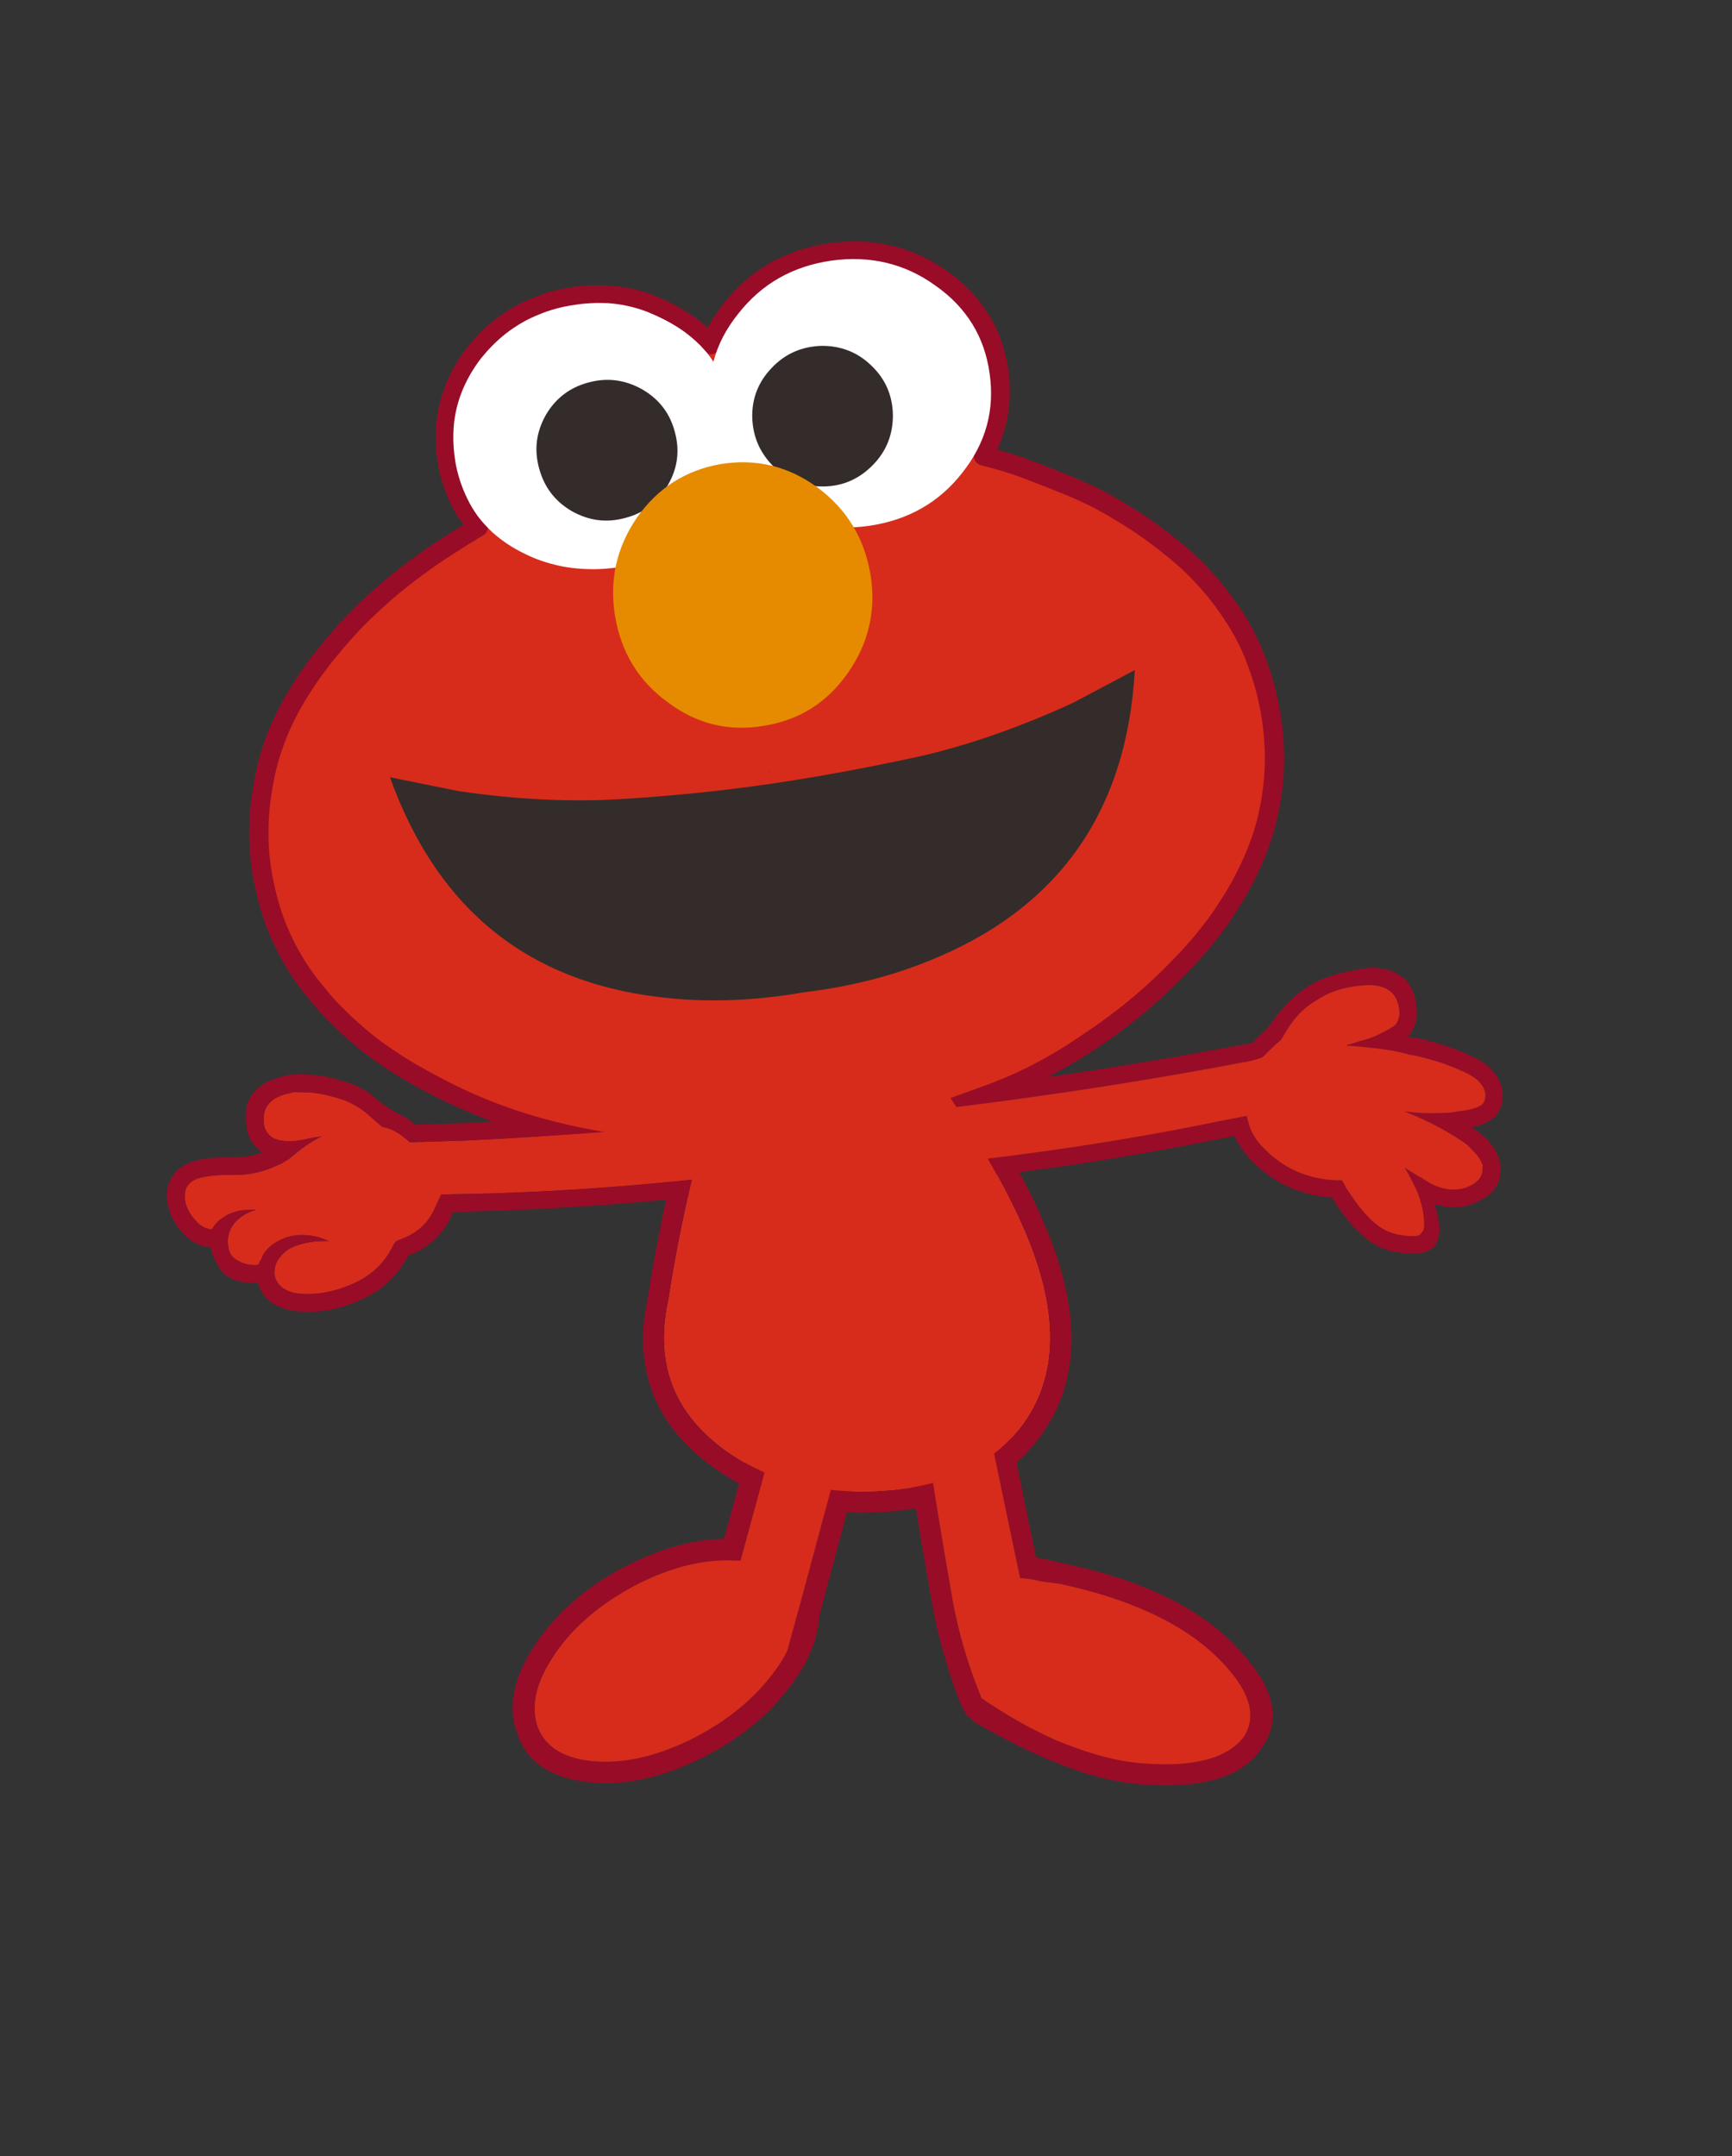 <svg xmlns="http://www.w3.org/2000/svg" width="271.532" height="338" viewBox="0 0 271.532 338"><rect x="0" y="0" width="271.532" height="338" fill="#333333" stroke="none"/><path fill="#980C27" d="M130.489 163.036c-10.105.882-16.572 3.483-19.48 7.923-2.872 4.172-4.976 9.417-6.315 15.846-1.341 6.125-2.373 11.637-3.14 16.573-2.296 10.795.843 19.52 9.455 26.064h.036c7.58 5.819 16.843 8.344 27.712 7.58 11.33-.768 19.596-4.938 24.729-12.401 6.045-8.612 6.008-19.903-.271-33.911-1.646-3.752-3.751-7.732-6.237-11.942-3.444-5.854-6.124-10.028-8.037-12.555-2.032-3.023-8.154-4.057-18.452-3.177m.306 3.293c8.575-.729 13.743-.116 15.502 1.874 1.878 2.488 4.441 6.544 7.848 12.25 2.409 4.056 4.438 7.92 6.085 11.634 5.627 12.631 5.815 22.85.497 30.66-4.631 6.622-12.018 10.295-22.199 10.945-9.989.726-18.485-1.569-25.491-6.852-7.501-5.779-10.257-13.319-8.266-22.773l.037-.113c.728-4.899 1.761-10.337 3.102-16.461 1.225-5.93 3.213-10.832 5.815-14.658 2.603-3.599 8.306-5.741 17.07-6.506"/><path fill="#D56F45" d="M146.297 168.203c-1.759-1.989-6.927-2.603-15.502-1.874-8.764.765-14.466 2.907-17.068 6.506-2.602 3.826-4.595 8.727-5.817 14.658-1.341 6.125-2.374 11.561-3.102 16.461l-.037.111c-1.992 9.456.765 16.996 8.266 22.775 7.003 5.282 15.502 7.577 25.491 6.852 10.182-.65 17.568-4.327 22.199-10.947 5.318-7.809 5.129-18.027-.497-30.658-1.646-3.714-3.676-7.578-6.085-11.634-3.407-5.706-5.973-9.762-7.848-12.25"/><path fill="#980C27" d="M140.71 215.589l-.191-1.416 14.886-4.173 7.006 34.143 6.047 1.337c10.987 2.527 19.212 6.509 24.728 12.059 6.466 6.392 7.998 11.904 4.554 16.535h.037c-2.908 4.479-9.223 6.391-18.907 5.662-4.21-.306-8.995-1.568-14.354-3.825-3.636-1.494-7.577-3.521-11.824-5.971-.041-.076-.155-.231-.27-.269l-.536-.537c-.076-.076-.192-.151-.306-.189-.037-.115-.153-.23-.153-.346-.382-.497-.688-1.149-.997-1.874-.608-1.572-1.146-3.14-1.684-4.783-.112-.349-.188-.654-.267-.959-.958-3.023-1.724-6.087-2.297-9.263-1.072-6.085-2.145-12.249-3.099-18.335-.883-5.931-1.685-11.825-2.373-17.796m20.478 31.92c-.461-.037-.879-.076-1.265-.113l-6.966-33.3-8.842 2.524c.69 5.437 1.417 10.872 2.221 16.229.956 6.124 1.992 12.209 3.063 18.296.955 5.053 2.37 9.914 4.324 14.661l.076.306.036.075c3.791 2.643 7.732 4.862 11.867 6.697 1.799.729 3.56 1.379 5.245 1.915 2.947.919 5.624 1.455 8.151 1.646 8.113.649 13.433-.804 15.962-4.249 2.104-3.406.727-7.501-4.176-12.322-5.512-5.399-13.776-9.227-24.877-11.599l-2.717-.344c-.686-.156-1.415-.306-2.102-.422"/><path fill="#D72C1B" d="M159.923 247.396c.385.037.804.076 1.265.113.688.116 1.416.267 2.104.423l2.718.344c11.1 2.372 19.364 6.199 24.876 11.599 4.9 4.821 6.279 8.916 4.176 12.322-2.529 3.445-7.849 4.898-15.962 4.249-2.527-.191-5.204-.728-8.151-1.646-1.686-.536-3.446-1.187-5.244-1.915-4.136-1.835-8.077-4.056-11.868-6.697l-.036-.076-.076-.307c-1.954-4.745-3.369-9.606-4.327-14.659-1.068-6.087-2.104-12.172-3.06-18.296-.805-5.356-1.531-10.792-2.221-16.229l8.841-2.524 6.965 33.299z"/><path fill="#980C27" d="M135.045 217.004c-.268.229-.5.537-.574.92l-9.339 34.676-.038.076-1.647 6.05c-.421.916-.996 1.876-1.682 2.83-3.177 4.518-7.655 8.229-13.358 11.1-5.664 2.794-10.947 3.94-15.807 3.406h-.04c-4.363-.496-7.158-2.296-8.307-5.435-1.071-3.37-.151-7.159 2.795-11.367h-.041c3.181-4.593 7.658-8.229 13.322-11.1 5.129-2.526 9.914-3.676 14.43-3.522l1.342.04 8.84-32.497c.114-.497.078-.917-.152-1.301-.078-.113-.154-.228-.27-.345-.191-.231-.459-.382-.766-.419-.461-.154-.881-.078-1.261.152-.423.229-.651.57-.806.995l-8.189 30.006c-4.557.038-9.417 1.341-14.623 3.865-6.274 3.141-11.138 7.158-14.621 12.174-3.675 5.319-4.784 10.103-3.177 14.426 1.455 4.44 5.168 7.006 11.14 7.657 5.435.65 11.33-.611 17.645-3.711 6.314-3.099 11.214-7.197 14.658-12.213.767-1.107 1.456-2.181 1.991-3.216l.077-.228c1.147-2.334 1.759-4.554 1.839-6.659l9.261-34.562c.113-.458.076-.879-.155-1.262-.075-.193-.227-.347-.382-.461-.191-.152-.381-.306-.648-.343-.463-.115-.844-.077-1.266.19l-.191.078"/><path fill="#D72C1B" d="M134.471 217.922c.074-.381.307-.687.574-.92l.19-.074c.422-.267.803-.306 1.266-.19.268.037.457.19.648.343-.038-.688-.191-1.339-.458-1.991-.882-2.18-2.566-3.635-4.9-4.285-1.916-.574-3.943-.766-6.048-.65-.152.076-.342.113-.534.152l-.69.229c.115.116.191.229.27.345.23.383.267.805.152 1.303l-8.84 32.495-1.342-.04c-4.516-.153-9.301.997-14.43 3.522-5.664 2.87-10.143 6.507-13.322 11.1h.041c-2.946 4.209-3.864 7.997-2.795 11.367 1.148 3.139 3.943 4.938 8.307 5.435h.04c4.859.536 10.143-.612 15.807-3.406 5.703-2.87 10.182-6.582 13.358-11.1.686-.957 1.261-1.913 1.682-2.832l1.647-6.048.038-.076 9.339-34.679zm46.619-134.076c-.881-.65-1.763-1.263-2.68-1.875-1.877-1.225-3.788-2.373-5.74-3.444-1.607-.843-3.177-1.569-4.825-2.259-2.18-.881-4.359-1.761-6.581-2.602-2.183-.843-4.479-1.531-6.777-2.106l-.304-.076c2.258-4.247 3.06-8.688 2.411-13.282-.881-6.084-3.902-10.908-9.032-14.506-5.129-3.636-10.946-4.975-17.377-4.057-6.394.918-11.56 3.827-15.466 8.764-1.452 1.801-2.562 3.676-3.328 5.629l-.649-.768c-1.073-1.071-2.259-2.064-3.599-2.908-1.685-1.07-3.406-1.953-5.168-2.641-2.104-.805-4.247-1.303-6.544-1.416-1.953-.115-3.905-.077-5.741.269-1.916.268-3.751.765-5.511 1.53-2.068.766-3.982 1.876-5.705 3.252-1.528 1.188-2.833 2.527-4.018 4.02-1.379 1.762-2.526 3.675-3.292 5.818-.766 1.99-1.225 4.133-1.301 6.315-.115 1.913.037 3.79.422 5.702.458 2.182 1.186 4.173 2.258 6.125.383.842 1.223 1.912 2.448 3.291-1.454.881-2.907 1.761-4.324 2.681-1.417.88-2.832 1.835-4.211 2.831-2.027 1.454-4.02 2.986-5.972 4.67-1.529 1.34-2.983 2.68-4.363 4.057-1.569 1.608-3.023 3.254-4.44 4.976-1.302 1.569-2.562 3.254-3.711 4.976-1.071 1.606-2.106 3.331-2.986 5.053s-1.607 3.444-2.221 5.241c-.726 2.145-1.262 4.367-1.606 6.624-.385 2.22-.574 4.479-.574 6.773 0 2.336.189 4.633.611 6.929.422 2.297.996 4.517 1.762 6.698.765 2.105 1.724 4.211 2.871 6.162 1.148 2.028 2.489 3.866 3.982 5.627 1.491 1.875 3.212 3.597 5.011 5.244 1.531 1.377 3.063 2.679 4.786 3.862 1.76 1.229 3.56 2.453 5.471 3.484 1.993 1.148 4.058 2.221 6.204 3.218 2.144.994 4.323 1.873 6.504 2.717 2.184.841 4.481 1.568 6.773 2.218 2.3.652 4.633 1.15 6.968 1.61 2.449.459 4.861.84 7.232 1.109 2.489.269 4.979.458 7.465.574 1.914.074 3.826.153 5.739.037 1.917-.037 3.909-.114 5.86-.19 1.99-.152 3.979-.306 6.007-.535 2.03-.229 4.059-.536 6.086-.881 1.992-.307 3.981-.651 5.971-1.072 1.953-.384 3.866-.842 5.782-1.341 1.834-.458 3.711-.956 5.548-1.605 2.372-.768 4.785-1.608 7.082-2.49 2.296-.918 4.517-1.913 6.736-2.984 2.143-1.108 4.249-2.259 6.312-3.443 2.03-1.225 4.022-2.489 5.973-3.867 1.912-1.377 3.79-2.832 5.587-4.363 1.8-1.53 3.524-3.1 5.166-4.784 1.53-1.532 3.063-3.177 4.481-4.859l1.451-1.839c.806-1.032 1.571-2.106 2.26-3.215 1.377-2.028 2.604-4.209 3.636-6.429.997-2.105 1.84-4.288 2.451-6.509.613-2.221 1.032-4.479 1.263-6.812.229-2.297.266-4.593.076-6.891-.154-2.372-.534-4.668-1.072-6.965-.537-2.221-1.261-4.403-2.143-6.585-.88-2.066-1.95-4.095-3.218-5.969-1.299-1.99-2.753-3.867-4.322-5.59-1.682-1.875-3.481-3.521-5.436-5.053-.803-.649-1.566-1.261-2.409-1.875"/><path fill="#D56F45" d="M109.86 180.242c-1.194 0-2.406-.048-3.579-.093l-.066-.004c-2.474-.113-4.989-.307-7.475-.573-2.238-.255-4.608-.618-7.251-1.112-2.095-.414-4.563-.928-6.981-1.614-2.604-.736-4.822-1.464-6.793-2.223-1.805-.698-4.176-1.639-6.515-2.724-2.134-.989-4.225-2.074-6.218-3.224-1.938-1.046-3.773-2.298-5.486-3.493-1.847-1.27-3.464-2.672-4.804-3.88-2.119-1.938-3.719-3.611-5.034-5.267-1.615-1.901-2.924-3.751-4-5.65-1.097-1.87-2.069-3.953-2.883-6.191-.752-2.145-1.331-4.346-1.771-6.729-.415-2.258-.613-4.535-.613-6.964 0-2.301.192-4.59.576-6.806.347-2.275.891-4.515 1.614-6.652.62-1.821 1.353-3.545 2.23-5.268.838-1.64 1.846-3.347 2.997-5.072 1.133-1.698 2.387-3.377 3.724-4.991 1.499-1.823 2.956-3.455 4.45-4.986 1.29-1.29 2.72-2.619 4.376-4.068 1.796-1.551 3.753-3.081 5.987-4.682 1.404-1.017 2.826-1.971 4.22-2.838 1.354-.879 2.761-1.733 4.13-2.562-1.283-1.455-1.984-2.408-2.328-3.167-1.062-1.934-1.807-3.954-2.269-6.166-.403-1.988-.542-3.869-.428-5.753.075-2.154.518-4.301 1.313-6.372.717-2.01 1.804-3.93 3.319-5.867 1.267-1.597 2.593-2.922 4.054-4.053 1.774-1.421 3.711-2.525 5.754-3.281 1.717-.746 3.587-1.266 5.551-1.54 1.661-.312 3.536-.401 5.777-.271 2.215.11 4.374.576 6.604 1.428 1.766.691 3.513 1.586 5.199 2.66 1.26.789 2.447 1.75 3.633 2.934l.434.511.021.025c.765-1.856 1.854-3.665 3.239-5.382 3.903-4.937 9.15-7.909 15.587-8.834 6.476-.924 12.384.453 17.515 4.09 5.163 3.623 8.23 8.547 9.11 14.635.646 4.551-.137 8.986-2.321 13.19l.025.005c2.54.627 4.827 1.339 6.846 2.118 2.28.862 4.566 1.788 6.585 2.603 1.726.723 3.308 1.464 4.841 2.267 1.94 1.065 3.877 2.228 5.758 3.454 1.021.682 1.875 1.278 2.688 1.882.841.61 1.591 1.214 2.417 1.88 2.056 1.613 3.841 3.273 5.457 5.074 1.578 1.729 3.037 3.619 4.341 5.612 1.217 1.8 2.306 3.818 3.231 5.998.931 2.295 1.634 4.457 2.154 6.614.579 2.479.933 4.769 1.079 6.997.182 2.237.158 4.567-.081 6.922-.229 2.354-.644 4.593-1.267 6.846-.584 2.116-1.411 4.316-2.465 6.539-1.051 2.268-2.281 4.439-3.649 6.454-.643 1.038-1.385 2.096-2.265 3.226-.255.312-.495.621-.736.929-.236.305-.474.607-.719.911-1.333 1.587-2.845 3.228-4.493 4.875-1.503 1.541-3.196 3.109-5.177 4.795-1.729 1.475-3.614 2.945-5.602 4.373-1.746 1.234-3.648 2.465-5.984 3.875-2.083 1.196-4.212 2.357-6.327 3.449-2.359 1.142-4.567 2.121-6.751 2.993-2.234.858-4.622 1.693-7.093 2.493-1.863.659-3.775 1.164-5.562 1.611-2.209.574-4.05 1.001-5.79 1.343-1.804.38-3.704.723-5.98 1.073-2.266.385-4.259.672-6.093.882-2.028.229-4.053.386-6.009.533-1.837.074-3.906.155-5.876.194-.645.039-1.336.059-2.102.059zm-16.318-133.81c-1.413 0-2.662.106-3.816.324-1.939.27-3.775.781-5.471 1.518-2.016.746-3.915 1.83-5.662 3.227-1.435 1.113-2.737 2.418-3.99 3.988-1.486 1.903-2.553 3.789-3.258 5.764-.783 2.037-1.217 4.142-1.289 6.258-.113 1.854.023 3.704.419 5.658.454 2.172 1.187 4.158 2.236 6.069.347.765 1.072 1.734 2.424 3.257l.152.172-.195.119c-1.428.864-2.903 1.758-4.321 2.677-1.392.864-2.803 1.813-4.201 2.825-2.223 1.596-4.173 3.119-5.96 4.66-1.646 1.443-3.07 2.766-4.354 4.048-1.482 1.523-2.933 3.146-4.428 4.962-1.327 1.604-2.573 3.272-3.698 4.96-1.144 1.713-2.144 3.407-2.977 5.033-.869 1.706-1.592 3.413-2.204 5.218-.72 2.116-1.26 4.333-1.604 6.589-.38 2.199-.57 4.467-.57 6.745 0 2.406.198 4.661.606 6.895.437 2.363 1.009 4.545 1.755 6.669.806 2.214 1.767 4.274 2.854 6.129 1.066 1.881 2.361 3.711 3.965 5.6 1.304 1.643 2.892 3.303 4.994 5.227 1.328 1.196 2.936 2.591 4.767 3.848 1.705 1.189 3.529 2.437 5.453 3.473 1.989 1.146 4.069 2.227 6.19 3.211 2.33 1.08 4.696 2.018 6.495 2.713 1.957.756 4.167 1.479 6.758 2.213 2.406.683 4.864 1.194 6.95 1.604 2.631.493 4.993.855 7.219 1.11 2.479.265 4.985.458 7.451.569l.064.005c1.169.044 2.378.092 3.563.092.756 0 1.441-.018 2.093-.057 1.97-.04 4.04-.121 5.86-.192 1.954-.15 3.974-.306 5.996-.533 1.822-.208 3.813-.496 6.074-.88 2.272-.349 4.164-.69 5.962-1.069 1.737-.342 3.572-.766 5.772-1.34 1.782-.444 3.683-.946 5.534-1.602 2.471-.796 4.85-1.633 7.076-2.487 2.174-.868 4.372-1.844 6.722-2.979 2.104-1.089 4.228-2.246 6.302-3.437 2.324-1.404 4.219-2.629 5.957-3.857 1.976-1.422 3.854-2.886 5.573-4.353 1.974-1.678 3.659-3.237 5.154-4.771 1.641-1.644 3.143-3.273 4.471-4.851l.712-.9c.243-.312.486-.623.739-.934.867-1.116 1.604-2.164 2.242-3.195 1.361-2.004 2.58-4.158 3.626-6.409 1.042-2.204 1.864-4.383 2.439-6.479.617-2.231 1.026-4.448 1.256-6.78.235-2.333.263-4.64.077-6.855-.144-2.213-.493-4.482-1.067-6.938-.517-2.138-1.216-4.282-2.134-6.557-.918-2.153-1.992-4.15-3.197-5.933-1.294-1.979-2.741-3.852-4.307-5.568-1.602-1.785-3.369-3.43-5.409-5.03-.826-.665-1.574-1.265-2.408-1.87-.812-.602-1.658-1.196-2.672-1.873-1.871-1.221-3.8-2.376-5.728-3.436-1.519-.795-3.093-1.531-4.809-2.25-2.012-.812-4.297-1.736-6.574-2.598-2.003-.774-4.275-1.48-6.754-2.099l-.176-.048-.082-.024h-.32l.15-.282c2.229-4.192 3.033-8.621 2.393-13.164-.866-5.979-3.881-10.815-8.954-14.377-5.05-3.577-10.856-4.936-17.24-4.022-6.337.909-11.499 3.835-15.341 8.694-1.437 1.777-2.547 3.653-3.304 5.578l-.114.298-.435-.511-.424-.501c-1.155-1.151-2.32-2.093-3.555-2.869-1.666-1.061-3.394-1.944-5.135-2.626-2.189-.835-4.308-1.294-6.484-1.402-.65-.042-1.283-.061-1.874-.061z"/><path fill="#980C27" d="M109.86 181.564c-1.24 0-2.482-.051-3.697-.101-2.509-.116-5.051-.311-7.564-.58-2.271-.258-4.674-.625-7.352-1.128-2.137-.419-4.637-.941-7.101-1.639-2.63-.743-4.89-1.485-6.904-2.263-1.822-.704-4.221-1.652-6.6-2.757-2.169-1.009-4.296-2.111-6.319-3.276-1.97-1.065-3.84-2.34-5.584-3.552-1.895-1.308-3.557-2.747-4.929-3.983-2.185-1.996-3.83-3.72-5.188-5.428-1.645-1.942-3.002-3.858-4.114-5.821-1.133-1.933-2.138-4.09-2.976-6.393-.779-2.22-1.376-4.485-1.827-6.94-.428-2.335-.635-4.691-.635-7.201 0-2.375.198-4.741.594-7.031.36-2.342.923-4.656 1.668-6.852.639-1.879 1.393-3.661 2.308-5.445.856-1.682 1.891-3.433 3.071-5.202 1.159-1.74 2.442-3.457 3.806-5.103 1.514-1.842 2.995-3.5 4.521-5.067 1.334-1.332 2.785-2.681 4.452-4.139 1.836-1.584 3.824-3.139 6.086-4.76 1.442-1.042 2.887-2.016 4.292-2.887 1.326-.862 2.714-1.703 4.1-2.545l.239-.145c.711-.432 1.645-.205 2.077.508.432.715.204 1.645-.509 2.077l-.239.146c-1.361.824-2.721 1.65-4.049 2.512-1.367.852-2.755 1.783-4.145 2.789-2.193 1.57-4.111 3.07-5.869 4.587-1.607 1.406-3.01 2.712-4.282 3.983-1.454 1.49-2.88 3.087-4.34 4.865-1.304 1.57-2.521 3.202-3.625 4.855-1.114 1.671-2.089 3.32-2.896 4.9-.846 1.652-1.542 3.303-2.134 5.044-.691 2.027-1.212 4.167-1.548 6.361-.37 2.15-.554 4.344-.554 6.547 0 2.326.19 4.501.585 6.654.422 2.298.979 4.414 1.7 6.472.768 2.115 1.695 4.105 2.748 5.896 1.03 1.818 2.278 3.584 3.832 5.414 1.285 1.616 2.828 3.229 4.88 5.107 1.291 1.161 2.858 2.521 4.621 3.734 1.681 1.168 3.468 2.393 5.336 3.398 1.981 1.145 4.03 2.204 6.118 3.173 2.299 1.067 4.638 1.993 6.415 2.681 1.929.745 4.1 1.456 6.64 2.174 2.359.669 4.784 1.173 6.846 1.578 2.595.487 4.926.844 7.113 1.094 2.443.262 4.926.452 7.363.564 1.834.074 3.736.15 5.582.039 1.964-.041 3.943-.118 5.888-.192l.064-.007c1.905-.146 3.873-.296 5.831-.521 1.792-.201 3.754-.485 6.007-.867 2.269-.351 4.141-.685 5.91-1.06 1.762-.348 3.569-.766 5.709-1.326 1.765-.44 3.634-.934 5.431-1.566 2.493-.81 4.85-1.638 7.04-2.476 2.107-.843 4.28-1.806 6.62-2.938 2.063-1.066 4.17-2.217 6.222-3.392 2.276-1.378 4.146-2.584 5.852-3.791 1.942-1.399 3.79-2.841 5.479-4.279 1.945-1.657 3.602-3.19 5.064-4.688 1.613-1.616 3.093-3.22 4.404-4.779l.682-.86c.249-.318.497-.637.757-.956.802-1.028 1.529-2.067 2.146-3.06 1.345-1.979 2.526-4.072 3.549-6.271 1.011-2.139 1.805-4.244 2.365-6.271.593-2.161.992-4.31 1.214-6.56.227-2.261.253-4.486.075-6.615-.139-2.154-.48-4.353-1.042-6.745-.488-2.044-1.165-4.127-2.068-6.365-.875-2.05-1.91-3.976-3.065-5.689-1.269-1.935-2.672-3.751-4.193-5.414-1.555-1.735-3.27-3.33-5.249-4.882-.786-.639-1.546-1.246-2.368-1.844-.813-.602-1.67-1.202-2.629-1.841-1.822-1.19-3.72-2.329-5.626-3.376-1.456-.763-2.993-1.482-4.681-2.189-2.153-.869-4.324-1.745-6.536-2.582-1.937-.748-4.122-1.43-6.504-2.028-.144-.021-.262-.058-.349-.087-.688-.143-1.205-.752-1.205-1.481 0-.835.677-1.511 1.513-1.511.269 0 .481.06.618.108l.056.013c2.54.635 4.88 1.361 6.952 2.16 2.253.855 4.466 1.748 6.604 2.61 1.786.749 3.402 1.506 4.959 2.322 2 1.099 3.965 2.277 5.867 3.518 1.008.675 1.902 1.302 2.747 1.925.872.634 1.665 1.27 2.467 1.918 2.102 1.647 3.941 3.359 5.607 5.219 1.617 1.772 3.124 3.718 4.469 5.77 1.249 1.856 2.375 3.949 3.338 6.202.969 2.406 1.695 4.63 2.223 6.826.599 2.567.962 4.926 1.112 7.22.188 2.287.161 4.698-.082 7.139-.234 2.389-.679 4.766-1.311 7.065-.604 2.192-1.461 4.463-2.54 6.75-1.088 2.336-2.352 4.572-3.753 6.635-.64 1.03-1.43 2.156-2.314 3.292-.268.33-.504.634-.74.937-.24.309-.483.616-.733.926-1.385 1.646-2.921 3.313-4.584 4.977-1.518 1.553-3.24 3.148-5.255 4.867-1.753 1.491-3.664 2.984-5.687 4.438-1.777 1.255-3.705 2.503-6.072 3.935-2.119 1.215-4.261 2.385-6.402 3.492-2.442 1.179-4.676 2.17-6.869 3.045-2.262.868-4.669 1.716-7.177 2.524-1.875.663-3.825 1.179-5.649 1.634-2.187.571-4.05 1.003-5.854 1.359-1.804.382-3.727.728-6.031 1.082-2.285.387-4.304.678-6.146.888-2.014.229-4.012.384-5.943.531l-.12.009c-2.021.08-4.021.156-5.942.195-.707.046-1.419.064-2.135.064zm-34.869-97.431c-.415 0-.831-.17-1.129-.507-1.494-1.679-2.273-2.742-2.697-3.669-1.08-1.961-1.869-4.1-2.36-6.44-.423-2.108-.571-4.101-.452-6.103.08-2.27.551-4.559 1.4-6.768.756-2.115 1.908-4.158 3.509-6.209 1.343-1.687 2.743-3.084 4.286-4.282 1.871-1.497 3.93-2.671 6.107-3.476 1.757-.768 3.743-1.318 5.825-1.609 1.704-.322 3.7-.418 6.038-.281 2.343.117 4.636.611 6.994 1.513 1.857.728 3.686 1.661 5.441 2.78 1.03.648 2.019 1.404 2.994 2.292.707-1.347 1.578-2.659 2.596-3.919 4.11-5.201 9.641-8.34 16.426-9.312 6.83-.977 13.046.478 18.465 4.321 5.47 3.834 8.721 9.059 9.654 15.521.695 4.911-.169 9.69-2.573 14.208-.391.736-1.308 1.019-2.042.625-.739-.392-1.018-1.308-.627-2.044 2.096-3.941 2.853-8.101 2.249-12.36-.822-5.681-3.571-10.091-8.403-13.479-4.772-3.386-10.256-4.662-16.297-3.799-5.988.86-10.865 3.621-14.488 8.206-1.359 1.682-2.403 3.441-3.109 5.242-.195.495-.636.852-1.161.938-.521.089-1.057-.108-1.4-.514l-.608-.718c-1.08-1.072-2.157-1.941-3.293-2.655-1.598-1.018-3.246-1.861-4.911-2.513-2.044-.781-4.036-1.213-6.07-1.314-2.097-.123-3.854-.042-5.387.244-1.904.269-3.579.732-5.187 1.432-1.946.724-3.727 1.738-5.361 3.047-1.369 1.061-2.599 2.293-3.781 3.779-1.393 1.781-2.393 3.547-3.049 5.387-.742 1.93-1.147 3.889-1.215 5.861-.105 1.774.023 3.512.395 5.35.426 2.031 1.113 3.898 2.099 5.695.415.898 1.482 2.145 2.255 3.014.555.623.498 1.58-.126 2.135-.291.256-.648.381-1.007.381z"/><path fill="#fff" d="M155.138 58.508c-.804-5.742-3.634-10.333-8.496-13.741-4.822-3.481-10.295-4.745-16.341-3.903-6.05.88-10.911 3.637-14.585 8.344-1.876 2.335-3.178 4.822-3.865 7.502-.309-.459-.614-.879-.959-1.339l-1.068-1.187c-1.034-1.035-2.184-1.99-3.447-2.794-1.529-.996-3.177-1.8-4.859-2.488-1.991-.766-4.058-1.226-6.203-1.378-1.836-.077-3.633 0-5.436.306-1.836.268-3.558.729-5.241 1.418-1.952.765-3.752 1.798-5.397 3.098-1.416 1.111-2.679 2.413-3.828 3.83-1.263 1.645-2.334 3.481-3.099 5.473-.728 1.913-1.148 3.902-1.225 6.009-.076 1.761.076 3.598.421 5.396.421 2.028 1.11 3.942 2.104 5.818.459.842.994 1.682 1.568 2.41.612.768 1.303 1.493 2.029 2.182 1.493 1.34 3.177 2.449 5.014 3.332 1.801.917 3.712 1.529 5.664 1.95 2.069.422 4.174.537 6.242.461 2.219-.116 4.323-.423 6.35-1.112 1.956-.689 3.791-1.645 5.476-2.871 1.417-1.033 2.719-2.295 3.867-3.672 1.145-1.416 2.104-2.91 2.906-4.556.385-.919.768-1.876 1.11-2.833.155-.459.27-.994.422-1.49 1.378 2.218 3.254 4.246 5.665 5.893 4.821 3.445 10.295 4.746 16.344 3.865 6.045-.879 10.948-3.635 14.582-8.306 3.712-4.67 5.127-9.875 4.285-15.617"/><path fill="#332C2A" d="M85.554 65.09c1.53-2.639 3.792-4.361 6.701-5.127 2.983-.804 5.739-.422 8.418 1.072 2.643 1.529 4.364 3.749 5.129 6.699.804 2.946.421 5.701-1.108 8.341-1.534 2.643-3.714 4.364-6.699 5.129-2.91.804-5.702.423-8.345-1.069-2.639-1.531-4.324-3.752-5.129-6.699s-.458-5.665 1.033-8.346m51.023-7.807c-2.184-2.104-4.824-3.1-7.846-3.062-3.063.114-5.628 1.225-7.734 3.444-2.105 2.182-3.138 4.786-3.062 7.846.115 3.024 1.225 5.55 3.406 7.693 2.258 2.106 4.822 3.1 7.886 3.062 3.023-.076 5.55-1.225 7.694-3.444 2.104-2.183 3.099-4.822 3.062-7.847-.078-3.02-1.186-5.586-3.406-7.692m7.691 61.278c-7.576 1.647-15.233 3.102-22.963 4.248-7.77 1.148-15.656 1.952-23.693 2.451-7.999.498-16.571.114-25.644-1.225l-10.832-2.182c7.579 21.128 22.274 32.687 44.245 34.678 6.394.61 13.129.304 20.132-.88l.155-.04c7.078-.841 13.587-2.413 19.595-4.825 20.518-8.111 31.386-23.345 32.649-45.735l-9.761 5.167c-8.344 3.826-16.265 6.583-23.883 8.343"/><path fill="#332C2A" d="M120.424 121.088v.075l.268-.114-.268.039z"/><path fill="#E68B00" d="M136.461 90.009c-.993-5.704-3.713-10.182-8.306-13.587-4.556-3.33-9.567-4.556-15.119-3.676-5.51.957-9.877 3.713-13.166 8.383-3.214 4.67-4.363 9.799-3.444 15.464.957 5.663 3.674 10.181 8.268 13.511 4.554 3.406 9.568 4.631 15.08 3.674 5.55-.882 9.913-3.636 13.167-8.307 3.253-4.668 4.439-9.797 3.52-15.462"/><path fill="#980C27" d="M147.981 182.442l.19-.039c14.239-1.53 27.943-3.599 41.07-6.239l1.225-.267c.077.919.268 1.839.459 2.719l-1.035.188c-13.242 2.681-27.058 4.786-41.451 6.317-.38.035-.726-.039-1.03-.269-.27-.268-.461-.574-.5-.919 0-.382.078-.689.31-1.033.073-.115.226-.192.343-.267.114-.076.266-.153.419-.191m-4.897-8.075h-.192c-.309 0-.574-.114-.843-.269-.307-.23-.498-.573-.498-.919-.037-.421.039-.727.306-1.033.192-.27.496-.458.881-.458 16.765-1.993 32.879-4.364 48.381-7.236-.27.957-.459 1.915-.613 2.911-15.08 2.756-30.772 5.09-47.039 6.964-.155.04-.271.04-.383.04"/><path fill="#980C27" d="M195.825 176.355c.459 1.419 1.225 2.603 2.297 3.637 3.099 3.215 6.965 4.9 11.558 5.052h.115v-.038h.077l.307.038.152-.038v.038h.078c.036.116.112.27.227.383.115.229.231.423.308.65.152.268.307.499.463.688 1.337 2.069 2.713 3.792 4.245 5.093h.039c1.607 1.377 3.673 1.99 6.276 1.912.458-.075.726-.19.879-.535.269-.191.424-.575.424-1.069 0-1.913-.424-3.753-1.189-5.59-.227-.461-.459-.92-.652-1.301-.378-.767-.763-1.492-1.22-2.22.379.267.801.495 1.184.728.346.229.727.419 1.075.688l.379.15c2.453 1.762 4.747 2.258 6.931 1.569 1.797-.65 2.677-1.683 2.641-2.984 0-.19 0-.343.036-.498-.306-.881-.84-1.646-1.646-2.41-.42-.499-.879-.92-1.455-1.304-1.76-1.184-3.633-2.257-5.549-3.177-1.188-.573-2.376-1.071-3.596-1.565.267 0 .571.037.801.074 2.027.232 4.056.232 6.125.114.535-.038 1.071-.114 1.567-.228 1.609-.155 2.833-.501 3.638-1.034.114-.115.23-.269.307-.421.269-.614.308-1.263.076-1.835-.152-.501-.459-.957-.88-1.343v-.036c-.421-.422-.92-.766-1.454-1.034v-.038c-1.687-.843-3.443-1.571-5.205-2.105h-.038c-1.381-.422-2.796-.805-4.25-1.035 0 0-.459-.153-1.34-.346-.882-.229-2.065-.42-3.601-.611-1.489-.15-3.097-.344-4.818-.46 0-.074 0-.074.077-.114.113-.036.226-.076.343-.076l1.838-.574c.879-.19 1.914-.533 3.023-1.11 1.226-.611 2.031-1.069 2.372-1.415.306-.345.498-.881.611-1.568-.037-3.023-1.566-4.555-4.669-4.632h-.037c-3.288.115-6.047.88-8.191 2.336-2.066 1.148-3.751 2.908-5.053 5.242l-.535.882c-.115.151-.229.307-.421.419-.843.728-1.604 1.492-2.372 2.259-.117.153-.27.192-.383.269-1.071.345-2.104.649-3.179.765-1.337.269-2.678.498-4.057.768.155-.996.347-1.954.61-2.911 1.227-.228 2.453-.421 3.678-.651l1.605-.343.884-.958c.19-.114.342-.306.533-.497.574-.461 1.076-1.032 1.531-1.645.229-.346.498-.652.689-.995 1.415-1.8 2.946-3.292 4.593-4.44 2.183-1.569 5.587-2.643 10.143-3.216v-.039c4.977.115 7.425 2.604 7.348 7.464v.117c-.115 1.261-.571 2.371-1.415 3.29 1.8.228 3.558.652 5.32 1.226 1.913.574 3.79 1.34 5.628 2.257v.038c.802.346 1.531.918 2.142 1.608.69.65 1.188 1.418 1.494 2.299v.037c.457 1.299.381 2.524-.078 3.788-.306.688-.689 1.224-1.263 1.608-.764.572-1.875 1.071-3.289 1.338 2.37 1.457 3.862 3.177 4.437 5.245v.037c.115.269.156.537.193.803 0 .193 0 .422-.078.614.078 2.449-1.416 4.21-4.516 5.358-1.914.651-3.827.651-5.818-.038.535 1.606.803 2.908.803 3.902 0 2.451-1.183 3.714-3.56 3.829-3.405.154-6.164-.688-8.229-2.563-1.875-1.608-3.559-3.673-5.09-6.202-4.859-.306-9.032-2.183-12.402-5.588-.954-.956-1.759-2.027-2.446-3.178-.154-.305-.306-.572-.424-.879l-2.602.537c-.191-.881-.383-1.8-.459-2.72l4.977-.958c.116.461.266.919.382 1.416m14.429 8.805h-.075.075z"/><path fill="#D72C1B" d="M227.134 174.443c.535-.04 1.071-.116 1.567-.229 1.609-.154 2.833-.501 3.638-1.034.114-.114.23-.269.307-.421.269-.612.308-1.263.076-1.835-.152-.501-.459-.96-.88-1.341v-.04c-.421-.42-.918-.764-1.454-1.032v-.038c-1.687-.843-3.443-1.57-5.207-2.105h-.036c-1.381-.422-2.796-.806-4.25-1.034 0 0-.459-.154-1.342-.347-.88-.229-2.063-.42-3.595-.609-1.493-.155-3.101-.346-4.82-.462 0-.074 0-.074.075-.114.114-.036.226-.076.345-.076l1.836-.572c.879-.192 1.914-.537 3.023-1.11 1.226-.614 2.029-1.07 2.372-1.418.306-.344.498-.88.614-1.566-.04-3.024-1.569-4.556-4.67-4.633h-.039c-3.291.115-6.047.88-8.19 2.334-2.067 1.15-3.752 2.91-5.054 5.244l-.535.882c-.115.151-.229.306-.421.419-.843.728-1.605 1.492-2.372 2.258-.113.154-.27.193-.383.27-1.072.345-2.107.65-3.176.765-1.342.27-2.681.498-4.06.768-15.078 2.756-30.771 5.09-47.038 6.964-.154.04-.27.04-.382.04h-.193c.076.306.113.649.27.957.571 1.569 1.337 3.062 2.257 4.401.728.955 1.416 1.989 2.145 2.909.114-.078.267-.154.42-.192l.193-.039c14.236-1.53 27.94-3.596 41.067-6.238l1.225-.268 4.977-.957c.115.46.266.92.384 1.415.457 1.419 1.223 2.604 2.295 3.637 3.099 3.215 6.965 4.898 11.558 5.052h.115v-.038h.076l.308.038.152-.038v.038h.078c.036.117.112.267.227.383.115.229.231.423.308.65.152.268.307.498.46.688 1.341 2.069 2.716 3.792 4.248 5.093h.035c1.611 1.379 3.677 1.989 6.28 1.914.458-.077.726-.193.882-.535.266-.193.421-.577.421-1.071 0-1.915-.421-3.753-1.189-5.591l-.649-1.3c-.381-.767-.766-1.492-1.223-2.22.379.267.801.497 1.184.728.346.229.727.419 1.072.688l.385.15c2.448 1.762 4.742 2.258 6.928 1.569 1.797-.65 2.677-1.683 2.641-2.984 0-.19 0-.344.036-.498-.306-.881-.84-1.646-1.646-2.408-.42-.499-.879-.92-1.455-1.303-1.762-1.187-3.633-2.26-5.549-3.18-1.185-.57-2.373-1.071-3.596-1.565.265 0 .571.037.801.074 2.027.23 4.053.23 6.123.113m-109.809 10.255l.114-.189c1.032-1.571 1.724-3.329 2.065-5.242.269-1.455.231-2.871-.078-4.212-.074.039-.151.076-.229.076-.152 0-.346.038-.497.076-15.651 1.723-30.85 2.872-45.624 3.601l-8.803.269c-.307-.231-.574-.499-.919-.729-.307-.268-.613-.535-.996-.728-.763-.497-1.567-.804-2.448-.958l-2.489-2.181c-1.261-.995-2.564-1.722-3.864-2.142-2.067-.652-3.829-1.034-5.242-1.074-1.302-.037-2.031-.073-2.185-.073-.379.113-.763.188-1.224.305h-.036c-2.871.765-4.021 2.563-3.369 5.357l.076.114c.041.115.076.231.151.307.461.843 1.15 1.303 2.146 1.493 1.187.23 2.372.192 3.558-.074 1.035-.231 1.99-.424 2.987-.538l-.461.23c-1.223.651-2.373 1.416-3.405 2.295l-1.302 1.034-1.109.688c-.152.078-.307.153-.461.191-2.257 1.11-4.592 1.646-7.117 1.607-2.261-.037-4.06.114-5.361.496-.956.271-1.606.768-1.991 1.532h-.037c-.268.805-.268 1.684 0 2.68.384 1.11 1.072 2.106 2.028 2.986.614.499 1.265.804 2.032.842v-.037h.037c.385-.767.957-1.338 1.685-1.801.574-.418 1.225-.725 1.914-.918.306-.114.648-.19.994-.228.804-.077 1.529-.077 2.259-.114v.037c-1.034.268-1.99.765-2.794 1.492-1.035.921-1.533 1.989-1.608 3.254 0 .498.038.994.152 1.492.193.765.726 1.377 1.493 1.76.996.574 1.99.728 3.139.612l.154-.346c.111-.228.227-.457.381-.686.192-.612.612-1.189 1.148-1.687.766-.688 1.646-1.187 2.565-1.529 1.071-.345 2.18-.499 3.328-.384.879.039 1.762.231 2.529.536l.955.383c-.649-.038-1.339 0-2.104.039-.959.115-1.878.307-2.719.573-1.111.345-2.066.92-2.755 1.799-.806.879-1.072 1.952-.921 3.102.423 1.453 1.572 2.372 3.523 2.68 2.716.343 5.586-.154 8.61-1.456 2.985-1.262 5.168-3.33 6.508-6.2.113-.152.192-.307.343-.46.154-.114.306-.191.537-.269.151-.037.343-.115.498-.19 2.37-.918 4.094-2.486 5.128-4.859l.957-2.068 7.425-.153c12.783-.381 25.913-1.377 39.424-3.025.266 0 .458 0 .688.079.076.037.231.114.346.228.078.076.194.155.271.305"/><path fill="#980C27" d="M117.554 185.275c-.038-.192-.117-.422-.229-.577-.077-.15-.194-.227-.27-.304-.114-.115-.27-.192-.346-.229-.229-.079-.422-.079-.688-.079-13.511 1.648-26.641 2.645-39.424 3.025l-7.425.152-.957 2.069c-1.034 2.371-2.758 3.941-5.131 4.857-.152.078-.344.155-.495.192-.231.077-.383.154-.537.27-.15.152-.228.307-.343.459-1.34 2.87-3.522 4.937-6.508 6.202-3.024 1.3-5.895 1.797-8.61 1.454-1.954-.308-3.101-1.226-3.523-2.68-.153-1.149.115-2.223.921-3.102.688-.879 1.644-1.454 2.753-1.799.843-.27 1.762-.458 2.721-.573.765-.038 1.454-.077 2.104-.038l-.955-.386c-.768-.303-1.65-.495-2.529-.533-1.148-.116-2.258.038-3.328.383-.919.343-1.8.841-2.565 1.529-.536.499-.956 1.074-1.148 1.685-.154.23-.27.46-.381.686l-.154.349c-1.148.114-2.144-.039-3.141-.613-.763-.381-1.3-.995-1.491-1.76-.114-.498-.152-.997-.152-1.492.076-1.265.573-2.336 1.608-3.254.804-.728 1.76-1.225 2.794-1.492v-.037c-.729.037-1.457.037-2.259.114-.346.037-.688.111-.995.228-.688.191-1.339.497-1.913.918-.728.463-1.3 1.034-1.685 1.801h-.04v.038c-.764-.038-1.415-.345-2.029-.843-.956-.879-1.643-1.875-2.028-2.984-.268-.997-.268-1.876 0-2.681h.037c.385-.765 1.035-1.262 1.991-1.532 1.302-.382 3.101-.533 5.36-.496 2.526.039 4.861-.497 7.118-1.607.154-.037.309-.113.461-.191l1.109-.688 1.302-1.034c1.032-.881 2.183-1.644 3.405-2.295l.462-.23c-.998.114-1.953.306-2.988.538-1.186.267-2.371.302-3.558.074-.996-.192-1.686-.65-2.146-1.493-.075-.076-.113-.191-.151-.307l-.076-.114c-.651-2.795.498-4.593 3.369-5.357h.037c.461-.116.845-.191 1.224-.305l2.185.076c1.413.037 3.175.421 5.242 1.07 1.3.421 2.604 1.149 3.864 2.143l2.489 2.181c.881.155 1.686.461 2.448.959.383.191.689.459.996.727.345.229.612.499.919.728l8.803-.27c14.776-.726 29.973-1.875 45.624-3.595.151-.041.345-.079.497-.079.077 0 .154-.037.229-.076.27-.076.5-.229.689-.421.231-.267.308-.649.271-1.032-.039-.383-.231-.69-.537-.881-.266-.268-.614-.383-.997-.268-16.226 1.8-31.96 2.984-47.268 3.673l-6.621.192c-.497-.611-1.148-1.034-1.838-1.38-1.874-.88-3.599-2.066-5.13-3.52-1.184-.804-2.335-1.339-3.56-1.724-2.411-.803-4.399-1.185-6.084-1.223-1.722-.038-2.642-.038-2.793.038h-.04c-.38.038-.802.114-1.263.269h-.039c-4.707 1.188-6.505 4.132-5.397 8.802l.039.115c.421 1.264 1.188 2.259 2.297 2.984-1.453.499-2.985.767-4.554.767-2.641-.076-4.708.153-6.165.573-1.835.574-3.06 1.53-3.75 2.985v.038c-.649 1.38-.728 2.986-.152 4.71v.037c.537 1.608 1.494 2.984 2.795 4.211h.038c1.069.916 2.297 1.454 3.674 1.567.115 1.074.768 2.337 1.763 3.83.075.074.152.15.266.229 1.146 1.07 2.947 1.607 5.358 1.492.688 2.487 2.641 3.941 5.78 4.399 3.175.422 6.542-.075 10.067-1.606 3.481-1.492 6.047-3.826 7.691-7.042.42-.192.881-.383 1.264-.536 1.453-.69 2.642-1.646 3.676-2.832.956-1.031 1.607-2.221 2.104-3.483l6.158-.19c12.708-.423 25.765-1.417 39.159-3.025.381-.039.687-.229.955-.497.192-.307.346-.652.27-1.033"/><path fill="#009844" d="M54.437 169.697"/><path fill="#D72C1B" d="M180.896 153.391l-3.558.689c-37.013 9.951-75.172 13.664-114.481 11.022 2.64 1.877 5.515 3.562 8.613 5.092 7.846 3.865 16.571 6.392 26.14 7.693 9.952 1.34 20.133 1.187 30.545-.422 5.091-.805 9.991-1.875 14.773-3.29 4.287-1.379 8.651-2.911 13.091-4.593 4.403-1.725 8.804-4.021 13.205-7.044 4.403-3.024 8.307-6.007 11.672-9.147"/><path fill="#D72C1B" d="M126.896 163.382c-2.721.801-4.75 1.604-6.128 2.373-1.031.535-1.989 1.225-2.794 2.104-.843.921-1.722 1.876-2.64 2.986-.537.651-.993 1.225-1.302 1.608-.115.152-.192.266-.306.382-2.602 3.826-4.593 8.727-5.817 14.658-1.341 6.124-2.374 11.561-3.102 16.461l-.037.111c-1.992 9.456.765 16.996 8.266 22.775 7.003 5.282 15.502 7.577 25.491 6.852 10.182-.65 17.568-4.327 22.199-10.947 5.318-7.809 5.129-18.027-.497-30.658-1.646-3.714-3.676-7.578-6.085-11.634-2.641-4.48-4.821-7.962-6.544-10.413-.232-.574-.691-1.34-1.304-2.296-.993-1.339-1.568-2.106-1.682-2.297-.384-.575-.728-.955-.961-1.226-.458-.418-1.146-.803-1.988-.995-2.371-.533-7.271-.533-14.769.156m-1.573 1.797h-.306l.268-.115.038.115z"/></svg>